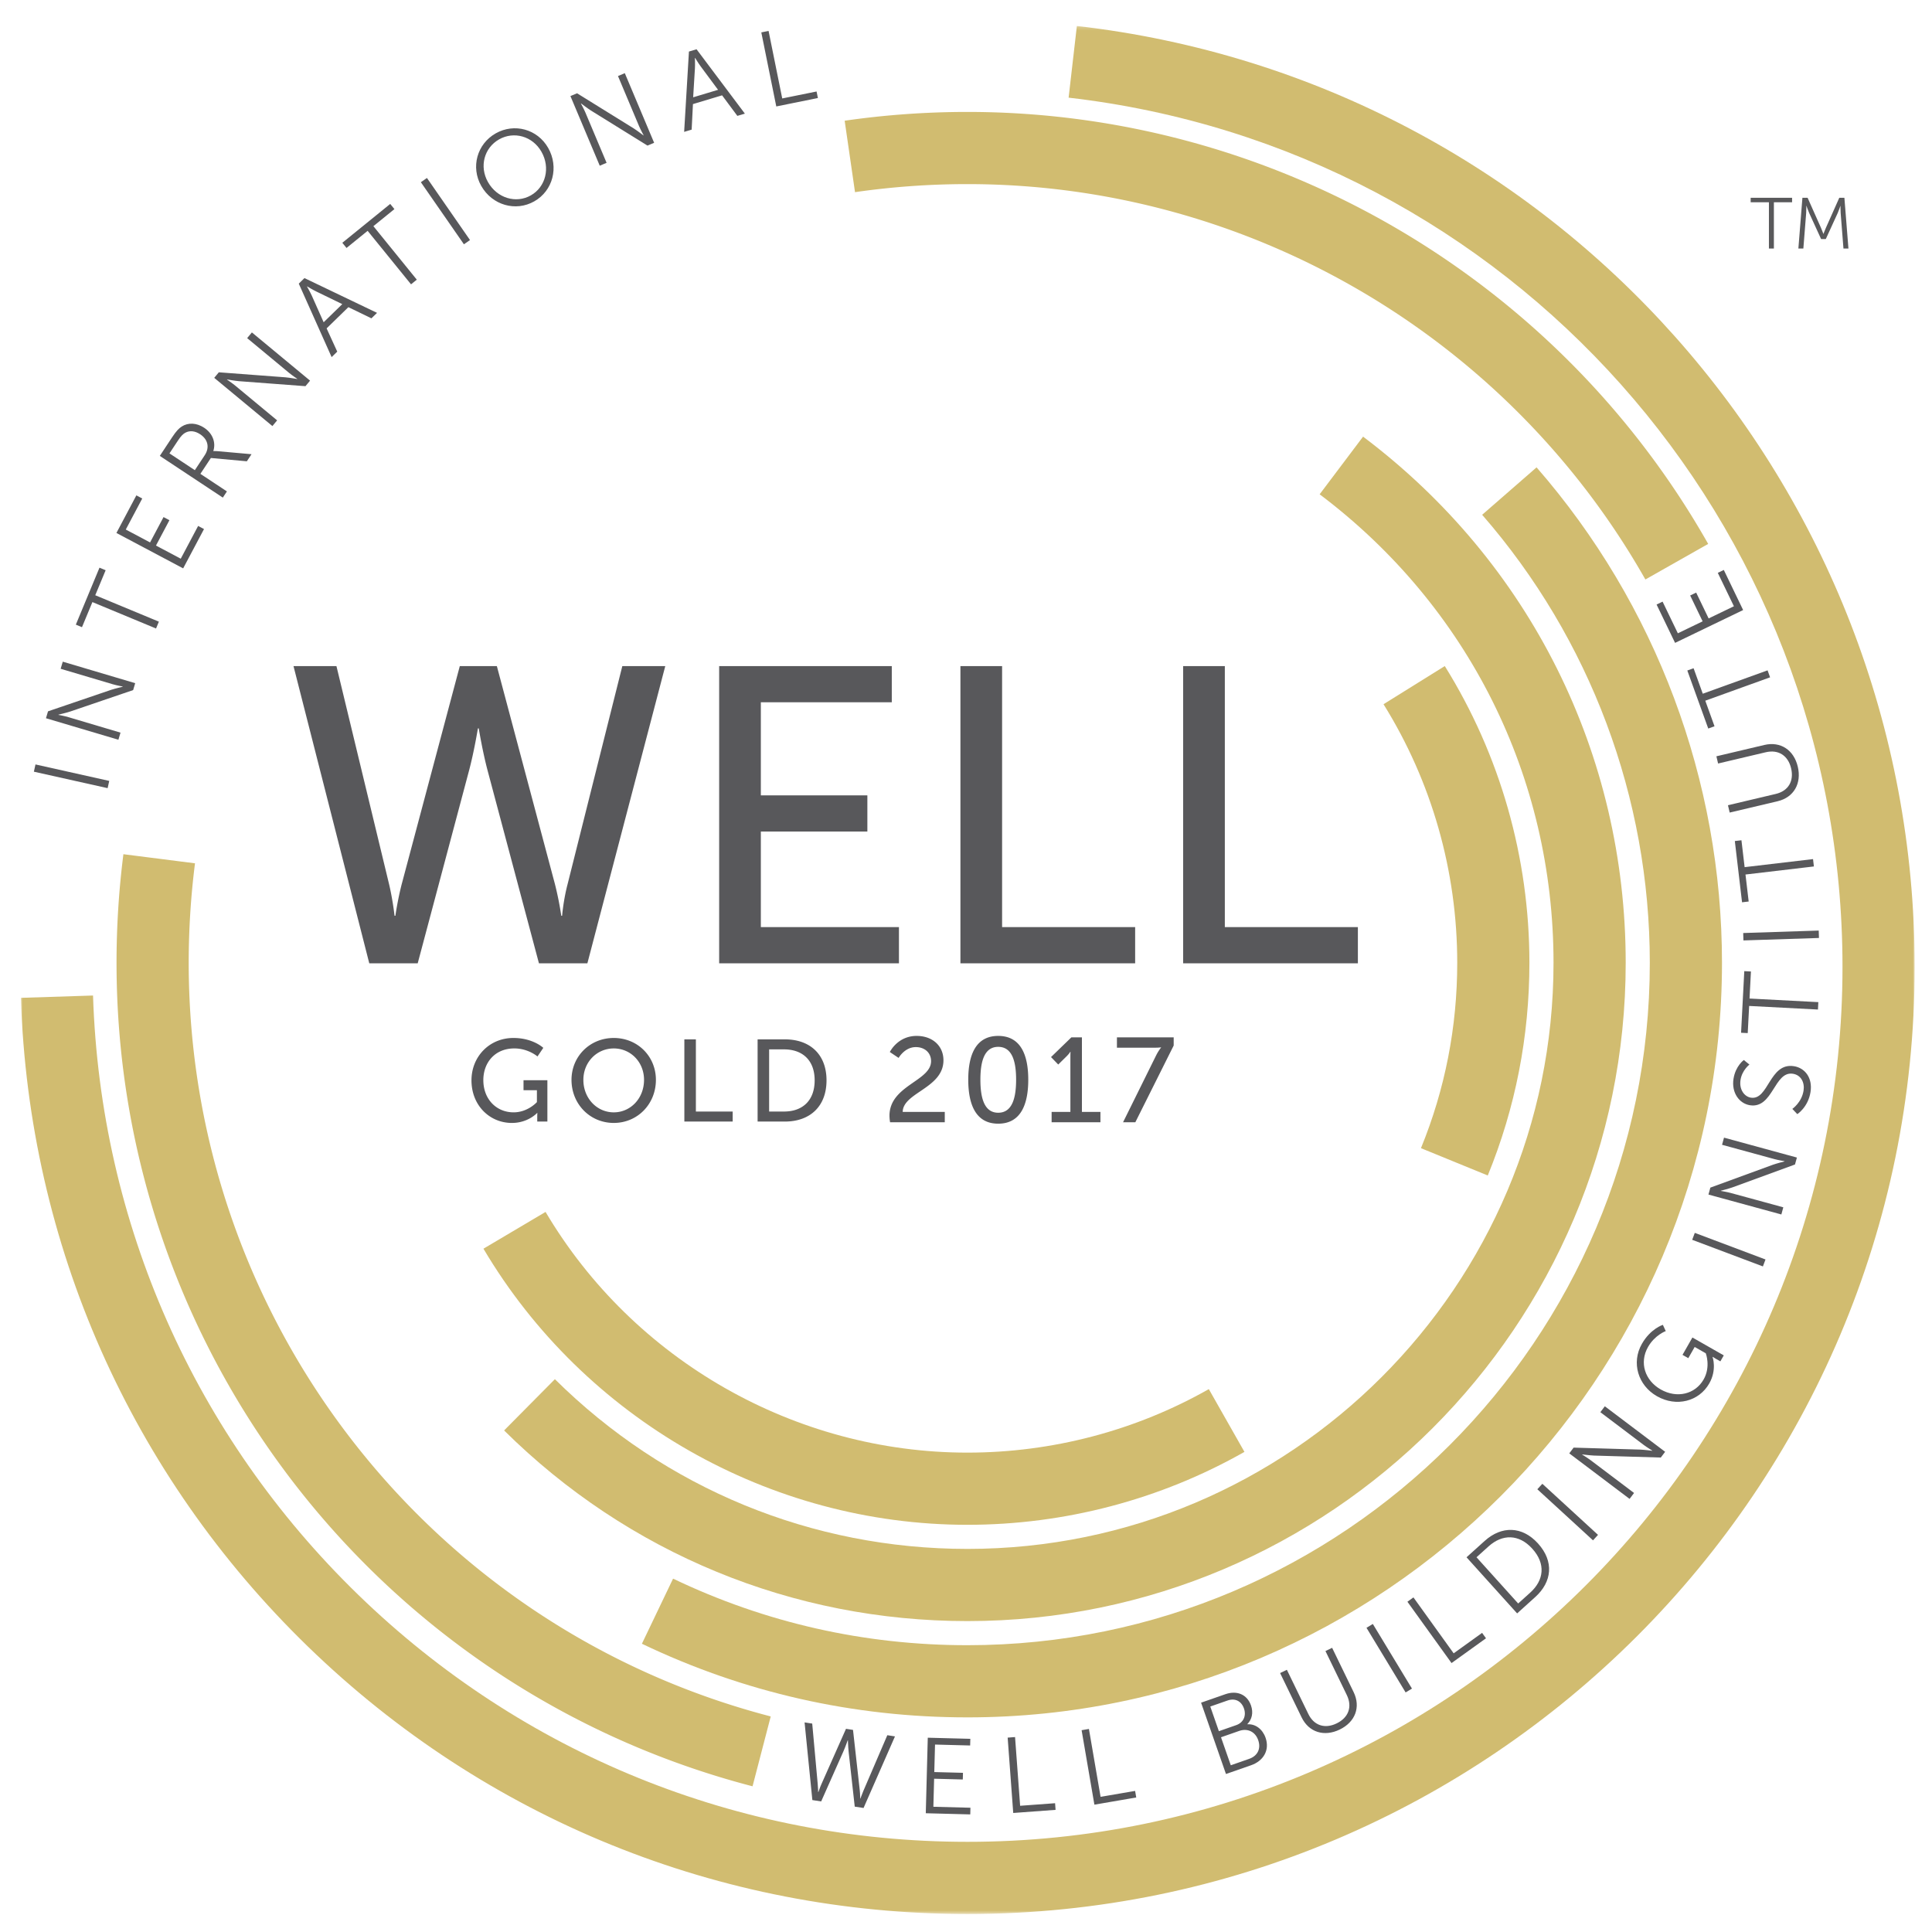 <?xml version="1.0" encoding="UTF-8"?><svg width="555" height="555" viewBox="0 0 555 555" xmlns="http://www.w3.org/2000/svg" xmlns:xlink="http://www.w3.org/1999/xlink"><title>2017 WELL / Gold</title><defs><path id="sqa" d="M0 .17h544.024v542.374H.001z"/></defs><g transform="translate(6 4)" fill="none" fill-rule="evenodd"><path fill="#58585B" d="M3.732 217.68l.463-2.08 21.187 4.731-.463 2.08z"/><g transform="translate(0 3.286)"><path d="M7.203 199.038l.591-1.983 18.129-6.175c1.247-.405 3.324-.882 3.324-.882l.018-.062s-1.77-.332-2.865-.656l-14.977-4.448.608-2.042 20.807 6.179-.591 1.983-18.132 6.179c-1.248.4-3.321.881-3.321.881l-.017.059s1.769.332 2.864.656l14.977 4.448-.608 2.042-20.807-6.179zM20.547 165.673l-2.996 7.212-1.766-.732 6.794-16.366 1.77.736-2.987 7.184 18.278 7.589-.816 1.966zM27.444 145.818l5.73-10.8 1.69.896-4.732 8.92 6.98 3.704 3.864-7.282 1.694.895-3.864 7.282 7.119 3.777 4.99-9.407 1.69.895-5.989 11.29zM52.813 123.48c1.448-2.187.954-4.517-1.313-6.016-1.493-.989-2.992-1.13-4.257-.446-.64.352-1.22.891-2.143 2.284l-2.419 3.656 7.288 4.82 2.844-4.298zm-12.903.197l3.542-5.356c1.227-1.853 1.956-2.558 2.74-3.072 1.873-1.207 4.278-1.096 6.466.352 2.447 1.62 3.407 4.254 2.626 6.663l.052.034s.35-.028 1.026.014l9.894.881-1.344 2.036-10.333-.95-3.013 4.557 7.62 5.046-1.175 1.776-18.101-11.981zM55.542 101.256l1.32-1.593 19.103 1.438c1.303.117 3.4.49 3.4.49l.039-.044s-1.497-1.002-2.378-1.732L65 89.845l1.358-1.637 16.712 13.85-1.32 1.593-19.103-1.437c-1.303-.118-3.4-.495-3.4-.495l-.038.049s1.496 1.002 2.377 1.731l12.026 9.97-1.358 1.638-16.712-13.85zM82.196 75.033s.919 1.607 1.365 2.595l3.414 7.661 5.35-5.21-7.527-3.657c-.978-.473-2.557-1.43-2.557-1.43l-.045.04zm11.884 5.92l-6.255 6.095 3.055 6.677-1.614 1.572-9.437-21.104 1.634-1.593 20.848 9.987-1.613 1.572-6.618-3.207zM99.609 59.025l-6.065 4.921-1.206-1.486 13.76-11.165 1.207 1.486-6.041 4.904 12.468 15.367-1.655 1.34zM114.899 45.055l1.752-1.213 12.364 17.835-1.748 1.213zM146.505 48.835c4.24-2.412 5.663-7.906 3.04-12.523-2.564-4.51-7.937-5.968-12.18-3.556-4.269 2.426-5.74 7.772-3.177 12.281 2.623 4.617 8.049 6.224 12.317 3.798m-10.119-17.8c5.343-3.034 12.009-1.248 15.091 4.178 3.142 5.529 1.348 12.306-3.998 15.34-5.339 3.037-12.081 1.112-15.226-4.417-3.079-5.422-1.206-12.064 4.133-15.101M157.865 20.313l1.908-.802 16.28 10.094c1.102.708 2.788 2.008 2.788 2.008l.056-.024s-.864-1.58-1.31-2.63l-6.061-14.4 1.962-.826 8.425 20.005-1.907.802-16.28-10.094c-1.102-.709-2.789-2.012-2.789-2.012l-.055.025s.864 1.579 1.306 2.633l6.065 14.396-1.963.83-8.425-20.005zM193.622 9.36s.073 1.85.01 2.93l-.511 8.377 7.153-2.152-4.986-6.722c-.647-.87-1.607-2.45-1.607-2.45l-.059.017zm7.81 10.74l-8.37 2.516-.373 7.337-2.156.646 1.375-23.077 2.187-.657 13.878 18.488-2.156.65-4.385-5.902zM212.698 2.019l2.087-.422 3.923 19.397 9.866-1.997.38 1.876L217 23.293zM237.518 492.64s-.619 1.78-1.196 3.096l-6.427 14.469-2.533-.39-2.233-22.31 2.195.338 1.572 17.303c.107 1.14.135 2.363.135 2.363l.062.01c.031.004.366-1.16.843-2.214l7.091-15.959 2.015.311 1.939 17.358c.134 1.148.103 2.36.134 2.364l.06.01s.396-1.157.842-2.211l6.88-15.997 2.198.342-9.026 20.565-2.533-.39-1.752-15.738c-.152-1.43-.204-3.31-.204-3.31l-.062-.01zM260.52 491.9l12.224.32-.052 1.915-10.09-.266-.212 7.9 8.242.218-.052 1.914-8.238-.218-.214 8.055 10.647.28-.049 1.915-12.779-.335zM283.468 491.877l2.125-.16 1.458 19.74 10.039-.74.142 1.908-12.164.898zM304.711 489.744l2.101-.36 3.349 19.501 9.918-1.704.325 1.887-12.02 2.067zM352.809 497.989c2.478-.864 3.483-2.948 2.63-5.398-.854-2.446-3.076-3.47-5.467-2.637l-5.218 1.822 2.81 8.044 5.245-1.831zm-3.68-9.704c2.07-.722 2.961-2.667 2.218-4.793-.732-2.1-2.533-3.04-4.717-2.277l-4.955 1.728 2.47 7.084 4.984-1.742zm-10.098-6.448l6.998-2.44c3.234-1.13 6.217.021 7.336 3.228.743 2.125.263 4.026-1.036 5.363l.02.059c2.302-.149 4.344 1.393 5.208 3.87 1.272 3.646-.708 6.69-4.147 7.89l-7.23 2.522-7.149-20.492zM361.732 473.331l1.946-.943 6.161 12.693c1.631 3.359 4.783 4.336 8.142 2.705 3.362-1.634 4.572-4.724 2.913-8.141l-6.134-12.638 1.915-.93 6.175 12.721c2.105 4.334.439 8.608-3.977 10.75-4.445 2.16-8.86.837-10.965-3.496l-6.176-12.72zM386.548 460.327l1.82-1.102 11.242 18.567-1.821 1.103zM398.305 452.84l1.728-1.244 11.556 16.066 8.169-5.878 1.12 1.555-9.901 7.118zM433.583 450.22c3.967-3.576 4.492-8.293.608-12.603-3.867-4.288-8.635-4.23-12.578-.674l-3.463 3.124 11.97 13.277 3.463-3.124zm-18.298-10.15l5.204-4.692c4.838-4.361 10.761-4.34 15.35.75 4.635 5.135 4.023 11.006-.815 15.367l-5.204 4.697-14.535-16.121zM435.626 420.525l1.441-1.568 15.99 14.672-1.438 1.573zM444.802 410.22l1.247-1.652 19.148.567c1.306.059 3.418.339 3.418.339l.038-.049s-1.541-.933-2.454-1.62l-12.468-9.414 1.282-1.7 17.327 13.076-1.247 1.652-19.148-.566c-1.31-.06-3.422-.336-3.422-.336l-.034.049s1.538.93 2.45 1.617l12.472 9.413-1.286 1.7-17.323-13.076zM465.664 378.753c2.491-4.372 6.023-5.453 6.023-5.453l.83 1.79s-3.135 1.126-5.09 4.561c-2.6 4.562-.844 9.648 3.635 12.202 4.64 2.647 9.893 1.41 12.34-2.878 2.094-3.677.615-7.506.615-7.506l-3.19-1.818-1.835 3.217-1.662-.947 2.844-4.99 9.013 5.14-.982 1.717-1.42-.813c-.4-.228-.788-.483-.788-.483l-.031.051s1.31 3.626-.954 7.596c-2.937 5.15-9.42 6.856-15.025 3.66-5.446-3.104-7.413-9.628-4.323-15.046M480.11 348.869l.75-1.994 20.312 7.647-.75 1.994zM484.783 335.873l.546-1.994 17.99-6.58c1.241-.428 3.304-.954 3.304-.954l.018-.059s-1.78-.293-2.879-.594l-15.074-4.116.564-2.056 20.938 5.72-.546 1.993-17.99 6.58c-1.241.429-3.304.954-3.304.954l-.014.059s1.776.293 2.875.594l15.074 4.116-.56 2.056-20.942-5.72zM508.88 311.265s2.695-1.862 3.223-5.245c.367-2.35-.74-4.49-3.058-4.852-5.398-.84-5.695 10.08-12.344 9.043-3.079-.48-5.342-3.61-4.724-7.578.581-3.722 2.969-5.412 2.969-5.412l1.607 1.313s-2.125 1.607-2.56 4.413c-.43 2.744 1.095 4.793 2.985 5.09 5.094.792 5.297-10.142 12.344-9.043 3.203.498 5.411 3.373 4.782 7.399-.68 4.392-3.801 6.375-3.801 6.375l-1.424-1.503zM496.472 281.689l-.408 7.803-1.91-.1.922-17.7 1.91.1-.403 7.768 19.766 1.034-.11 2.128zM494.833 262.87l-.069-2.129 21.695-.708.07 2.129zM495.422 243.934l.916 7.758-1.904.221-2.074-17.596 1.901-.225.912 7.727 19.653-2.315.249 2.114zM490.882 226.136l-.498-2.105 13.73-3.245c3.635-.857 5.277-3.718 4.416-7.354-.86-3.635-3.611-5.49-7.309-4.616l-13.67 3.23-.488-2.073 13.761-3.252c4.686-1.109 8.494 1.448 9.62 6.228 1.138 4.807-1.116 8.829-5.801 9.935l-13.761 3.252zM483.873 194l2.651 7.348-1.8.65-6.013-16.671 1.8-.65 2.64 7.32 18.616-6.715.722 2.004zM475.194 177.39l-5.312-11.014 1.725-.833 4.385 9.095 7.119-3.435-3.58-7.426 1.724-.83 3.58 7.424 7.26-3.501-4.627-9.593 1.725-.833 5.553 11.515z" fill="#58585B"/><path d="M210.183 505.858l5.222-20.068C116.963 460.177 48.21 371.155 48.21 269.294c0-9.555.609-19.168 1.808-28.578L29.45 238.1a247.54 247.54 0 0 0-1.973 31.194c0 111.295 75.13 208.572 182.706 236.564M271.901 45.602c80.435 0 155.064 43.521 194.763 113.578l18.04-10.218C441.33 72.418 359.79 24.868 271.9 24.868c-11.811 0-23.671.85-35.255 2.526l2.972 20.52a226.66 226.66 0 0 1 32.283-2.312" fill="#D1BC70"/><path d="M488.669 269.294c0-52.35-18.917-102.893-53.263-142.322l-15.633 13.622c31.056 35.649 48.162 81.357 48.162 128.7 0 108.091-87.94 196.032-196.035 196.032-29.605 0-58.052-6.435-84.55-19.12l-8.954 18.702C207.71 478.94 239.17 486.06 271.9 486.06c119.526 0 216.769-97.24 216.769-216.766" fill="#D1BC70"/><path d="M271.901 437.665c-44.678 0-86.762-17.317-118.499-48.756l-14.59 14.724c35.642 35.317 82.91 54.766 133.09 54.766 104.275 0 189.109-84.834 189.109-189.106 0-59.95-27.5-115.044-75.445-151.149l-12.475 16.564c42.699 32.155 67.186 81.208 67.186 134.585 0 92.844-75.535 168.372-168.376 168.372" fill="#D1BC70"/><path d="M271.901 430.74c27.926 0 55.444-7.243 79.589-20.948l-10.236-18.032c-21.028 11.936-45.01 18.246-69.353 18.246-49.499 0-95.933-26.495-121.18-69.145l-17.842 10.564C161.84 400.347 215.11 430.74 271.9 430.74M421.386 330.393c7.938-19.407 11.963-39.961 11.963-61.1 0-30.227-8.404-59.704-24.31-85.242l-17.6 10.962c13.854 22.248 21.176 47.93 21.176 74.28 0 18.43-3.504 36.347-10.422 53.252l19.193 7.848z" fill="#D1BC70"/><mask id="sqb" fill="#fff"><use xlink:href="#sqa"/></mask><path d="M303.349.17l-2.371 20.6C427.719 35.342 523.29 142.683 523.29 270.46c0 138.594-112.753 251.35-251.347 251.35-65.706 0-127.857-25.192-175.003-70.935-47.046-45.64-74.114-106.788-76.215-172.18L0 279.363c2.277 70.793 31.574 136.99 82.501 186.397 51.037 49.516 118.316 76.785 189.441 76.785 150.026 0 272.081-122.058 272.081-272.084 0-138.318-103.467-254.515-240.675-270.29" fill="#D1BC70" mask="url(#sqb)"/><path d="M136.73 184.057l16.69 62.652a92.358 92.358 0 0 1 1.815 9.074h.242s.363-4.478 1.572-9.074l15.724-62.652h12.337l-22.376 85.394h-13.91l-14.755-55.399c-1.451-5.442-2.54-12.095-2.54-12.095h-.242s-1.088 6.653-2.54 12.095l-14.756 55.399h-13.909l-21.77-85.394h12.336l15.119 62.652c1.088 4.596 1.572 9.074 1.572 9.074h.242s.605-4.357 1.814-9.074l16.691-62.652h10.644zM200.592 184.057h49.589v10.402h-37.615v26.73h30.6v10.401h-30.6v27.456h39.671v10.405h-51.645zM269.897 184.057h11.974v74.989h38.22v10.405h-50.194zM333.88 184.057h11.974v74.989h38.22v10.405H333.88zM141.48 290.888c5.65 0 8.594 2.84 8.594 2.84l-1.673 2.475s-2.64-2.309-6.656-2.309c-5.55 0-8.898 4.05-8.898 9.099 0 5.484 3.75 9.261 8.698 9.261 4.078 0 6.69-2.94 6.69-2.94v-3.411h-3.846v-2.879h6.856v11.874h-2.913v-1.472c0-.501.035-1.002.035-1.002h-.066s-2.575 2.875-7.257 2.875c-6.355 0-11.604-5.014-11.604-12.24 0-6.822 5.149-12.171 12.04-12.171M170.315 312.256c4.817 0 8.695-4.012 8.695-9.33 0-5.15-3.878-9.03-8.695-9.03-4.814 0-8.73 3.88-8.73 9.03 0 5.318 3.916 9.33 8.73 9.33m0-21.367c6.822 0 12.105 5.25 12.105 12.036 0 6.957-5.283 12.372-12.105 12.372s-12.14-5.415-12.14-12.372c0-6.787 5.318-12.036 12.14-12.036M190.593 291.288h3.31v20.734h10.571v2.875h-13.881zM219.228 312.02c5.315 0 8.795-3.144 8.795-8.96 0-5.785-3.51-8.895-8.795-8.895h-4.281v17.856h4.281zm-7.592-20.733h7.827c7.223 0 11.97 4.312 11.97 11.773 0 7.492-4.747 11.84-11.97 11.84h-7.827v-23.613zM249.517 313.23c0-8.705 11.95-9.945 11.95-15.678 0-2.416-1.828-4.04-4.389-4.04-3.21 0-4.935 3.107-4.935 3.107l-2.522-1.694s2.211-4.627 7.703-4.627c4.489 0 7.699 2.8 7.699 7.012 0 8.014-11.639 9.254-11.705 14.818h12.085v2.968H249.69a12.055 12.055 0 0 1-.173-1.866M285.895 302.87c0-5.284-1.14-9.43-5.146-9.43-3.974 0-5.114 4.146-5.114 9.43 0 5.318 1.14 9.496 5.114 9.496 4.005 0 5.146-4.178 5.146-9.496m-13.747 0c0-7.012 2.108-12.572 8.601-12.572 6.524 0 8.636 5.56 8.636 12.572 0 7.046-2.112 12.64-8.636 12.64-6.493 0-8.601-5.594-8.601-12.64M296.096 312.126h5.391v-15.75c0-.757.031-1.518.031-1.518h-.069s-.273.55-1.175 1.414l-2.277 2.246-2.073-2.143 5.84-5.66h3.037v21.411h5.319v2.969h-14.024v-2.969zM326.121 295.894c.688-1.382 1.413-2.246 1.413-2.246v-.069s-.553.104-1.793.104h-10.882v-2.969h16.304v2.347l-11.017 22.037h-3.525l9.5-19.204z" fill="#58585B"/><path fill="#59595B" d="M502.153 50.823h-5.245v-1.285h11.898v1.285h-5.225v13.284h-1.428zM511.774 49.538h1.493l3.812 8.56c.332.746.705 1.783.705 1.783h.041s.394-1.037.726-1.783l3.812-8.56h1.472l1.16 14.569h-1.43l-.805-10.194c-.066-.788-.045-2.032-.045-2.032h-.041s-.436 1.285-.764 2.032l-3.421 7.478h-1.344l-3.425-7.478c-.328-.726-.784-2.074-.784-2.074h-.042s.02 1.286-.041 2.074l-.809 10.194h-1.43l1.16-14.57z"/></g></g></svg>